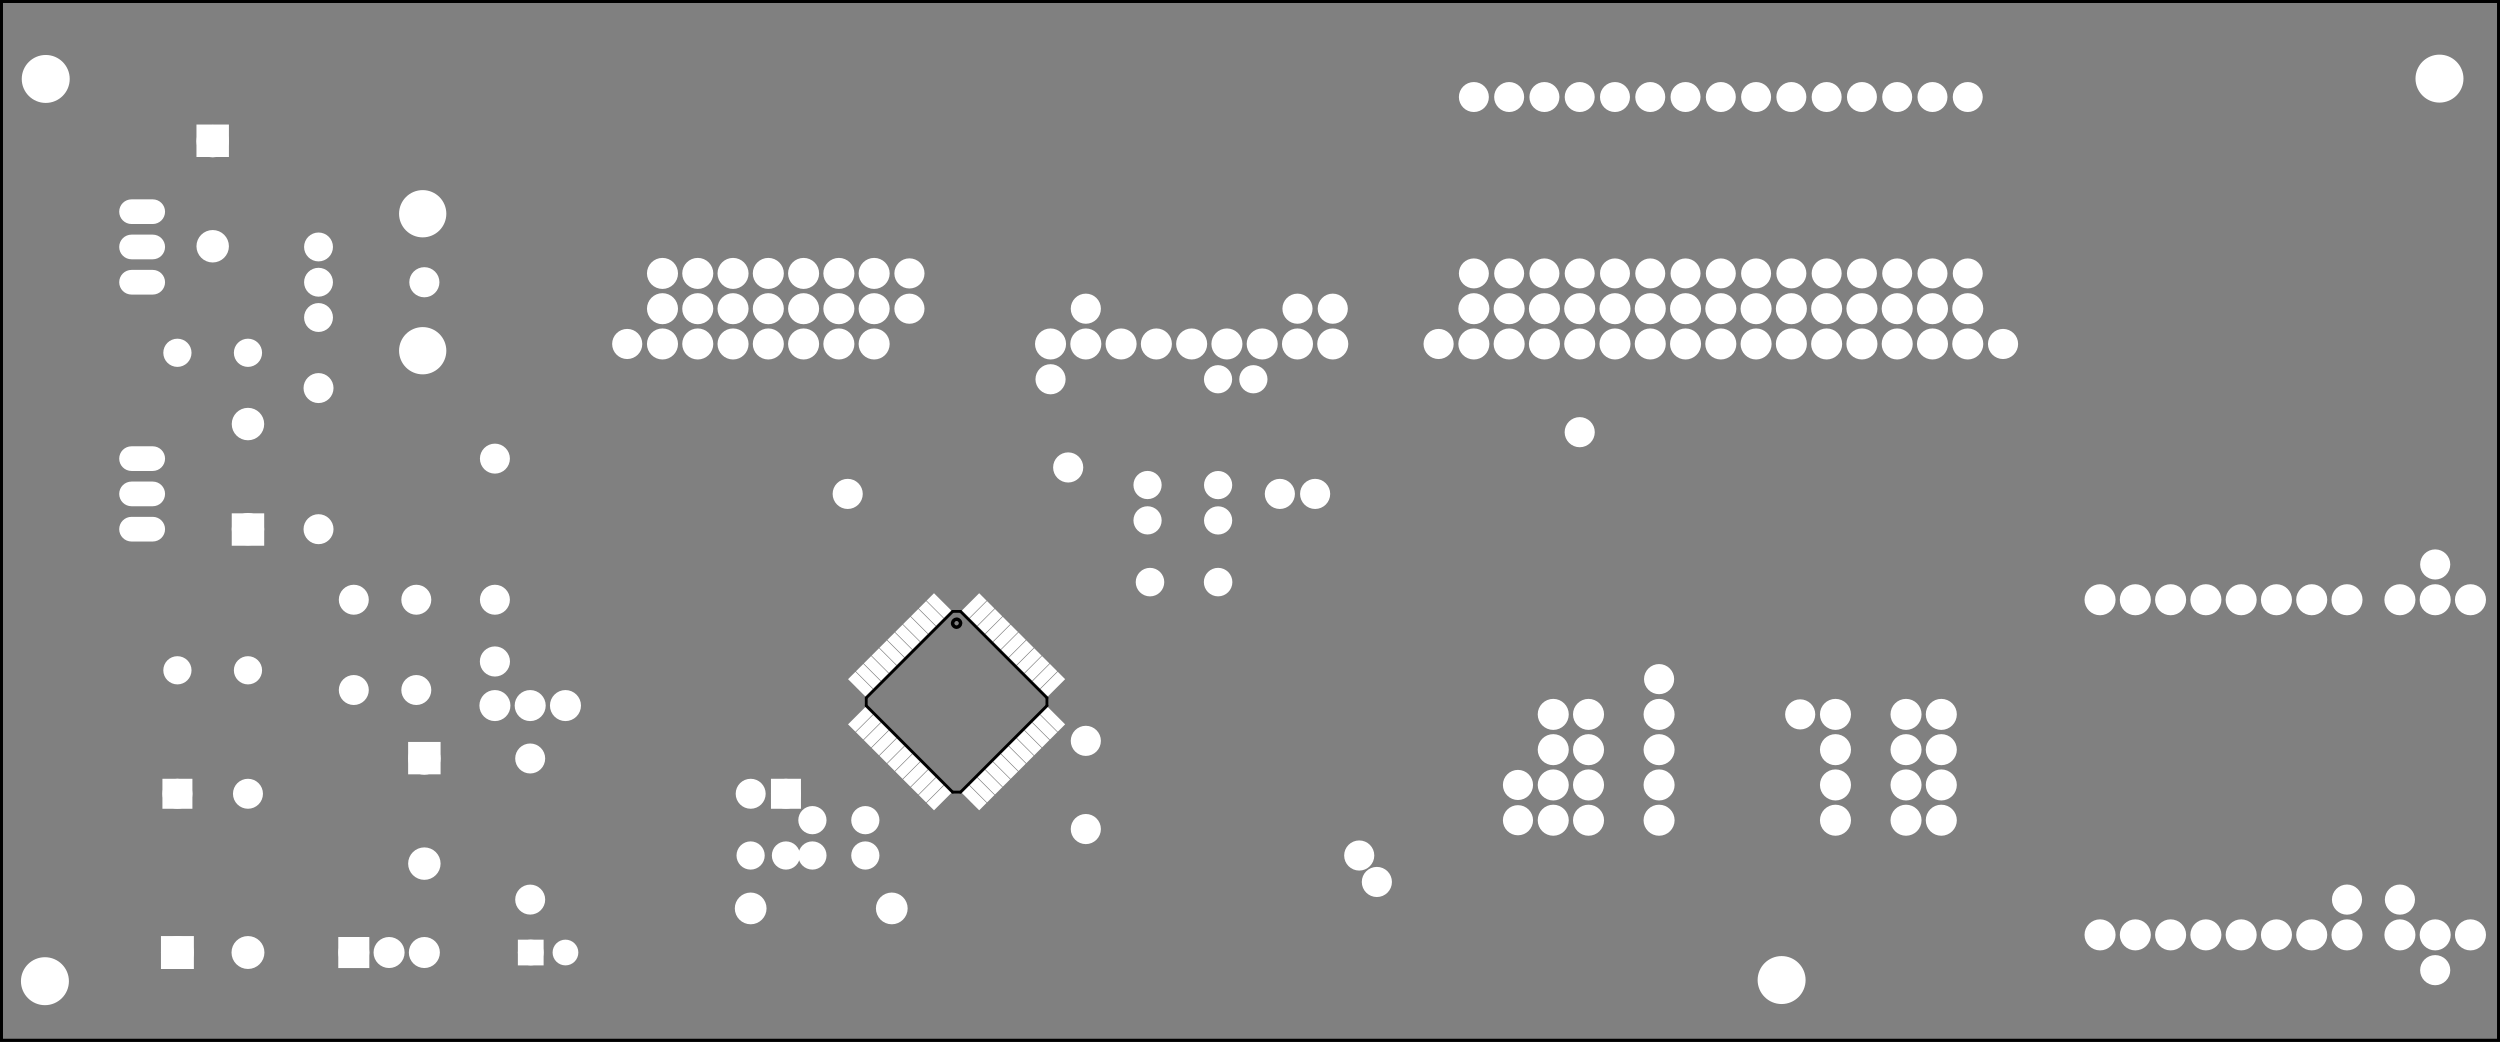 <?xml version='1.0' encoding='UTF-8' standalone='no'?>
<!-- Created with Fritzing (http://www.fritzing.org/) -->
<svg xmlns="http://www.w3.org/2000/svg" y="0in" height="2.953in" version="1.2"  xmlns:svg="http://www.w3.org/2000/svg" viewBox="0 0 510.236 212.598" width="7.087in" baseProfile="tiny" x="0in">
 <rect x="0" y="0" width="510.236" height="212.598" fill="#808080" stroke="none"/>
 <g partID="57362">
  <g id="silkscreen0">
   <rect height="212.022" y="0.288" stroke-width="0.576" stroke="black" width="509.661" fill="none" x="0.288"/>
  </g>
 </g>
 <g partID="57360">
  <g id="board">
   <rect height="212.022" y="0.288" stroke-width="0.5" stroke="black" id="boardoutline" fill-opacity="0.5" width="509.661" fill="none" x="0.288"/>
  </g>
 </g>
 <g partID="857656731">
  <g transform="translate(168.981,143.222)">
   <g transform="matrix(0.707,-0.707,0.707,0.707,0,0)">
    <g flipped="1" id="silkscreen0">
     <g transform="matrix(-1, 0, 0, 1, 37.134, 0)">
      <g>
       <g>
        <g gorn="0.2">
         <line y2="4.961" x2="6.094" y1="6.094" x1="4.961" class="other" stroke-width="0.576" stroke-linecap="round" stroke="black"/>
         <line y2="4.961" x2="31.039" y1="4.961" x1="6.094" class="other" stroke-width="0.576" stroke-linecap="round" stroke="black"/>
         <line y2="6.094" x2="32.173" y1="4.961" x1="31.039" class="other" stroke-width="0.576" stroke-linecap="round" stroke="black"/>
         <line y2="31.039" x2="32.173" y1="6.094" x1="32.173" class="other" stroke-width="0.576" stroke-linecap="round" stroke="black"/>
         <line y2="32.173" x2="31.039" y1="31.039" x1="32.173" class="other" stroke-width="0.576" stroke-linecap="round" stroke="black"/>
         <line y2="32.173" x2="6.094" y1="32.173" x1="31.039" class="other" stroke-width="0.576" stroke-linecap="round" stroke="black"/>
         <line y2="31.039" x2="4.961" y1="32.173" x1="6.094" class="other" stroke-width="0.576" stroke-linecap="round" stroke="black"/>
         <line y2="6.094" x2="4.961" y1="31.039" x1="4.961" class="other" stroke-width="0.576" stroke-linecap="round" stroke="black"/>
         <circle class="other" stroke-width="0.72" stroke="black" r="0.801" fill="none" cx="7.228" cy="7.228"/>
        </g>
       </g>
      </g>
     </g>
    </g>
   </g>
  </g>
 </g>
 <g partID="57362">
  <g id="silkscreen0">
   <rect height="212.022" y="0.288" stroke-width="0.576" stroke="black" width="509.661" fill="none" x="0.288"/>
  </g>
 </g>
 <g partID="857974570">
  <g transform="translate(184.889,188.28)">
   <g transform="matrix(-1,0,0,-1,0,0)">
    <g id="copper0">
     <g id="copper1">
      <circle stroke-width="2.16" r="2.16" stroke="white" id="connector1pin" cx="2.88" fill="white" cy="2.88"/>
      <circle stroke-width="2.16" r="2.16" stroke="white" id="connector0pin" cx="31.68" fill="white" cy="2.88"/>
     </g>
    </g>
   </g>
  </g>
 </g>
 <g partID="858280220">
  <g transform="translate(82.294,53.284)">
   <g id="copper0">
    <circle stroke-width="2.16" r="1.996" stroke="white" id="connector0pin" fill="white" cx="4.316" cy="4.316"/>
   </g>
  </g>
 </g>
 <g partID="858280110">
  <g transform="translate(123.694,65.884)">
   <g id="copper0">
    <circle stroke-width="2.16" r="1.996" stroke="white" id="connector0pin" fill="white" cx="4.316" cy="4.316"/>
   </g>
  </g>
 </g>
 <g partID="858317510">
  <g transform="translate(210.094,73.084)">
   <g id="copper0">
    <circle stroke-width="2.16" r="1.996" stroke="white" id="connector0pin" fill="white" cx="4.316" cy="4.316"/>
   </g>
  </g>
 </g>
 <g partID="858328750">
  <g transform="translate(213.694,91.085)">
   <g id="copper0">
    <circle stroke-width="2.16" r="1.996" stroke="white" id="connector0pin" fill="white" cx="4.316" cy="4.316"/>
   </g>
  </g>
 </g>
 <g partID="858643120">
  <g transform="translate(217.294,164.885)">
   <g id="copper0">
    <circle stroke-width="2.16" r="1.996" stroke="white" id="connector0pin" fill="white" cx="4.316" cy="4.316"/>
   </g>
  </g>
 </g>
 <g partID="858346330">
  <g transform="translate(217.294,146.885)">
   <g id="copper0">
    <circle stroke-width="2.16" r="1.996" stroke="white" id="connector0pin" fill="white" cx="4.316" cy="4.316"/>
   </g>
  </g>
 </g>
 <g partID="858340690">
  <g transform="translate(276.694,175.685)">
   <g id="copper0">
    <circle stroke-width="2.16" r="1.996" stroke="white" id="connector0pin" fill="white" cx="4.316" cy="4.316"/>
   </g>
  </g>
 </g>
 <g partID="858340780">
  <g transform="translate(305.494,163.085)">
   <g id="copper0">
    <circle stroke-width="2.16" r="1.996" stroke="white" id="connector0pin" fill="white" cx="4.316" cy="4.316"/>
   </g>
  </g>
 </g>
 <g partID="858341470">
  <g transform="translate(273.094,170.285)">
   <g id="copper0">
    <circle stroke-width="2.16" r="1.996" stroke="white" id="connector0pin" fill="white" cx="4.316" cy="4.316"/>
   </g>
  </g>
 </g>
 <g partID="858341830">
  <g transform="translate(305.494,155.885)">
   <g id="copper0">
    <circle stroke-width="2.16" r="1.996" stroke="white" id="connector0pin" fill="white" cx="4.316" cy="4.316"/>
   </g>
  </g>
 </g>
 <g partID="858346560">
  <g transform="translate(96.694,130.685)">
   <g id="copper0">
    <circle stroke-width="2.16" r="1.996" stroke="white" id="connector0pin" fill="white" cx="4.316" cy="4.316"/>
   </g>
  </g>
 </g>
 <g partID="858346990">
  <g transform="translate(334.294,134.285)">
   <g id="copper0">
    <circle stroke-width="2.16" r="1.996" stroke="white" id="connector0pin" fill="white" cx="4.316" cy="4.316"/>
   </g>
  </g>
 </g>
 <g partID="858636580">
  <g transform="translate(168.694,96.485)">
   <g id="copper0">
    <circle stroke-width="2.16" r="1.996" stroke="white" id="connector0pin" fill="white" cx="4.316" cy="4.316"/>
   </g>
  </g>
 </g>
 <g partID="858636050">
  <g transform="translate(474.694,179.285)">
   <g id="copper0">
    <circle stroke-width="2.16" r="1.996" stroke="white" id="connector0pin" fill="white" cx="4.316" cy="4.316"/>
   </g>
  </g>
 </g>
 <g partID="858636030">
  <g transform="translate(485.494,179.285)">
   <g id="copper0">
    <circle stroke-width="2.16" r="1.996" stroke="white" id="connector0pin" fill="white" cx="4.316" cy="4.316"/>
   </g>
  </g>
 </g>
 <g partID="858636010">
  <g transform="translate(492.694,193.685)">
   <g id="copper0">
    <circle stroke-width="2.16" r="1.996" stroke="white" id="connector0pin" fill="white" cx="4.316" cy="4.316"/>
   </g>
  </g>
 </g>
 <g partID="858633170">
  <g transform="translate(492.694,110.885)">
   <g id="copper0">
    <circle stroke-width="2.16" r="1.996" stroke="white" id="connector0pin" fill="white" cx="4.316" cy="4.316"/>
   </g>
  </g>
 </g>
 <g partID="858632720">
  <g transform="translate(363.094,141.485)">
   <g id="copper0">
    <circle stroke-width="2.16" r="1.996" stroke="white" id="connector0pin" fill="white" cx="4.316" cy="4.316"/>
   </g>
  </g>
 </g>
 <g partID="858346960">
  <g transform="translate(318.094,83.885)">
   <g id="copper0">
    <circle stroke-width="2.16" r="1.996" stroke="white" id="connector0pin" fill="white" cx="4.316" cy="4.316"/>
   </g>
  </g>
 </g>
 <g partID="858356720">
  <g transform="translate(264.094,96.485)">
   <g id="copper0">
    <circle stroke-width="2.16" r="1.996" stroke="white" id="connector0pin" fill="white" cx="4.316" cy="4.316"/>
   </g>
  </g>
 </g>
 <g partID="858356530">
  <g transform="translate(256.894,96.485)">
   <g id="copper0">
    <circle stroke-width="2.16" r="1.996" stroke="white" id="connector0pin" fill="white" cx="4.316" cy="4.316"/>
   </g>
  </g>
 </g>
 <g partID="858456940">
  <g transform="translate(164.369,169.56)">
   <g transform="matrix(-1,0,0,-1,0,0)">
    <g id="copper0">
     <rect height="3.96" y="5.58" stroke-width="2.16" stroke="white" id="rect11" width="3.96" x="1.98" fill="white"/>
     <circle stroke-width="2.16" r="1.98" stroke="white" id="connector0pin" cx="3.96" fill="white" cy="7.56"/>
     <circle stroke-width="2.16" r="1.98" stroke="white" id="connector1pin" cx="11.16" fill="white" cy="7.56"/>
    </g>
   </g>
  </g>
 </g>
 <g partID="858440850">
  <g transform="translate(181.294,58.684)">
   <g id="copper0">
    <circle stroke-width="2.16" r="1.996" stroke="white" id="connector0pin" fill="white" cx="4.316" cy="4.316"/>
   </g>
  </g>
 </g>
 <g partID="858798890">
  <g transform="translate(404.494,65.884)">
   <g id="copper0">
    <circle stroke-width="2.16" r="1.996" stroke="white" id="connector0pin" fill="white" cx="4.316" cy="4.316"/>
   </g>
  </g>
 </g>
 <g partID="858794720">
  <g transform="translate(289.294,65.884)">
   <g id="copper0">
    <circle stroke-width="2.16" r="1.996" stroke="white" id="connector0pin" fill="white" cx="4.316" cy="4.316"/>
   </g>
  </g>
 </g>
 <g partID="858791860">
  <g transform="translate(267.694,58.684)">
   <g id="copper0">
    <circle stroke-width="2.16" r="1.996" stroke="white" id="connector0pin" fill="white" cx="4.316" cy="4.316"/>
   </g>
  </g>
 </g>
 <g partID="858442500">
  <g transform="translate(260.494,58.684)">
   <g id="copper0">
    <circle stroke-width="2.16" r="1.996" stroke="white" id="connector0pin" fill="white" cx="4.316" cy="4.316"/>
   </g>
  </g>
 </g>
 <g partID="858447690">
  <g transform="translate(217.294,58.684)">
   <g id="copper0">
    <circle stroke-width="2.16" r="1.996" stroke="white" id="connector0pin" fill="white" cx="4.316" cy="4.316"/>
   </g>
  </g>
 </g>
 <g partID="858451180">
  <g transform="translate(181.294,51.484)">
   <g id="copper0">
    <circle stroke-width="2.16" r="1.996" stroke="white" id="connector0pin" fill="white" cx="4.316" cy="4.316"/>
   </g>
  </g>
 </g>
 <g partID="857656730">
  <g transform="translate(168.981,143.222)">
   <g transform="matrix(0.707,-0.707,0.707,0.707,0,0)">
    <g flipped="1" id="copper0">
     <g transform="matrix(-1, 0, 0, 1, 37.134, 0)">
      <g>
       <g>
        <g gorn="0.1">
         <rect y="6.52" height="1.417" stroke-width="0.72" gorn="0.1.0" stroke-linecap="round" stroke="white" id="connector0pad" width="4.252" connectorname="1" fill="white" x="0"/>
         <rect y="8.787" height="1.417" stroke-width="0.72" gorn="0.1.1" stroke-linecap="round" stroke="white" id="connector1pad" width="4.252" connectorname="2" fill="white" x="0"/>
         <rect y="11.055" height="1.417" stroke-width="0.72" gorn="0.1.2" stroke-linecap="round" stroke="white" id="connector2pad" width="4.252" connectorname="3" fill="white" x="0"/>
         <rect y="13.323" height="1.417" stroke-width="0.72" gorn="0.1.3" stroke-linecap="round" stroke="white" id="connector3pad" width="4.252" connectorname="4" fill="white" x="0"/>
         <rect y="15.591" height="1.417" stroke-width="0.72" gorn="0.1.4" stroke-linecap="round" stroke="white" id="connector4pad" width="4.252" connectorname="5" fill="white" x="0"/>
         <rect y="17.858" height="1.417" stroke-width="0.72" gorn="0.1.5" stroke-linecap="round" stroke="white" id="connector5pad" width="4.252" connectorname="6" fill="white" x="0"/>
         <rect y="20.126" height="1.417" stroke-width="0.72" gorn="0.1.6" stroke-linecap="round" stroke="white" id="connector6pad" width="4.252" connectorname="7" fill="white" x="0"/>
         <rect y="22.394" height="1.417" stroke-width="0.72" gorn="0.1.7" stroke-linecap="round" stroke="white" id="connector7pad" width="4.252" connectorname="8" fill="white" x="0"/>
         <rect y="24.661" height="1.417" stroke-width="0.72" gorn="0.1.8" stroke-linecap="round" stroke="white" id="connector8pad" width="4.252" connectorname="9" fill="white" x="0"/>
         <g y="25.369" height="0.003" stroke-width="0.72" gorn="0.1.9" stroke="white" id="connector8terminal" width="0.009" fill="white" x="2.023"/>
         <rect y="26.929" height="1.417" stroke-width="0.72" gorn="0.1.10" stroke-linecap="round" stroke="white" id="connector9pad" width="4.252" connectorname="10" fill="white" x="0"/>
         <rect y="29.197" height="1.417" stroke-width="0.72" gorn="0.1.11" stroke-linecap="round" stroke="white" id="connector10pad" width="4.252" connectorname="11" fill="white" x="0"/>
         <rect y="32.882" height="4.252" stroke-width="0.72" gorn="0.1.12" stroke-linecap="round" stroke="white" id="connector11pad" width="1.417" connectorname="12" fill="white" x="6.52"/>
         <g y="35.004" height="0.009" stroke-width="0.72" gorn="0.1.13" stroke="white" id="connector11terminal" width="0.003" fill="white" x="7.129"/>
         <rect y="32.882" height="4.252" stroke-width="0.72" gorn="0.1.14" stroke-linecap="round" stroke="white" id="connector12pad" width="1.417" connectorname="13" fill="white" x="8.787"/>
         <rect y="32.882" height="4.252" stroke-width="0.72" gorn="0.1.15" stroke-linecap="round" stroke="white" id="connector13pad" width="1.417" connectorname="14" fill="white" x="11.055"/>
         <rect y="32.882" height="4.252" stroke-width="0.72" gorn="0.1.16" stroke-linecap="round" stroke="white" id="connector14pad" width="1.417" connectorname="15" fill="white" x="13.323"/>
         <rect y="32.882" height="4.252" stroke-width="0.72" gorn="0.1.17" stroke-linecap="round" stroke="white" id="connector15pad" width="1.417" connectorname="16" fill="white" x="15.591"/>
         <rect y="32.882" height="4.252" stroke-width="0.72" gorn="0.1.18" stroke-linecap="round" stroke="white" id="connector16pad" width="1.417" connectorname="17" fill="white" x="17.858"/>
         <rect y="32.882" height="4.252" stroke-width="0.72" gorn="0.1.19" stroke-linecap="round" stroke="white" id="connector17pad" width="1.417" connectorname="18" fill="white" x="20.126"/>
         <rect y="32.882" height="4.252" stroke-width="0.72" gorn="0.1.20" stroke-linecap="round" stroke="white" id="connector18pad" width="1.417" connectorname="19" fill="white" x="22.394"/>
         <g y="34.905" height="0.009" stroke-width="0.72" gorn="0.1.21" stroke="white" id="connector18terminal" width="0.003" fill="white" x="23.101"/>
         <rect y="32.882" height="4.252" stroke-width="0.72" gorn="0.1.22" stroke-linecap="round" stroke="white" id="connector19pad" width="1.417" connectorname="20" fill="white" x="24.661"/>
         <g y="34.905" height="0.009" stroke-width="0.72" gorn="0.1.23" stroke="white" id="connector19terminal" width="0.003" fill="white" x="25.369"/>
         <rect y="32.882" height="4.252" stroke-width="0.72" gorn="0.1.24" stroke-linecap="round" stroke="white" id="connector20pad" width="1.417" connectorname="21" fill="white" x="26.929"/>
         <rect y="32.882" height="4.252" stroke-width="0.72" gorn="0.1.25" stroke-linecap="round" stroke="white" id="connector21pad" width="1.417" connectorname="22" fill="white" x="29.197"/>
         <rect y="29.197" height="1.417" stroke-width="0.72" gorn="0.1.26" stroke-linecap="round" stroke="white" id="connector22pad" width="4.252" connectorname="23" fill="white" x="32.882"/>
         <rect y="26.929" height="1.417" stroke-width="0.72" gorn="0.1.27" stroke-linecap="round" stroke="white" id="connector23pad" width="4.252" connectorname="24" fill="white" x="32.882"/>
         <rect y="24.661" height="1.417" stroke-width="0.72" gorn="0.1.28" stroke-linecap="round" stroke="white" id="connector24pad" width="4.252" connectorname="25" fill="white" x="32.882"/>
         <g y="25.369" height="0.003" stroke-width="0.72" gorn="0.1.29" stroke="white" id="connector24terminal" width="0.009" fill="white" x="35.102"/>
         <rect y="22.394" height="1.417" stroke-width="0.72" gorn="0.1.30" stroke-linecap="round" stroke="white" id="connector25pad" width="4.252" connectorname="26" fill="white" x="32.882"/>
         <rect y="20.126" height="1.417" stroke-width="0.72" gorn="0.1.31" stroke-linecap="round" stroke="white" id="connector26pad" width="4.252" connectorname="27" fill="white" x="32.882"/>
         <rect y="17.858" height="1.417" stroke-width="0.72" gorn="0.1.32" stroke-linecap="round" stroke="white" id="connector27pad" width="4.252" connectorname="28" fill="white" x="32.882"/>
         <rect y="15.591" height="1.417" stroke-width="0.72" gorn="0.1.33" stroke-linecap="round" stroke="white" id="connector28pad" width="4.252" connectorname="29" fill="white" x="32.882"/>
         <rect y="13.323" height="1.417" stroke-width="0.72" gorn="0.1.34" stroke-linecap="round" stroke="white" id="connector29pad" width="4.252" connectorname="30" fill="white" x="32.882"/>
         <rect y="11.055" height="1.417" stroke-width="0.72" gorn="0.1.35" stroke-linecap="round" stroke="white" id="connector30pad" width="4.252" connectorname="31" fill="white" x="32.882"/>
         <rect y="8.787" height="1.417" stroke-width="0.72" gorn="0.1.36" stroke-linecap="round" stroke="white" id="connector31pad" width="4.252" connectorname="32" fill="white" x="32.882"/>
         <rect y="6.52" height="1.417" stroke-width="0.72" gorn="0.1.37" stroke-linecap="round" stroke="white" id="connector32pad" width="4.252" connectorname="33" fill="white" x="32.882"/>
         <rect y="0" height="4.252" stroke-width="0.72" gorn="0.1.38" stroke-linecap="round" stroke="white" id="connector33pad" width="1.417" connectorname="34" fill="white" x="29.197"/>
         <rect y="0" height="4.252" stroke-width="0.72" gorn="0.1.39" stroke-linecap="round" stroke="white" id="connector34pad" width="1.417" connectorname="35" fill="white" x="26.929"/>
         <rect y="0" height="4.252" stroke-width="0.72" gorn="0.1.40" stroke-linecap="round" stroke="white" id="connector35pad" width="1.417" connectorname="36" fill="white" x="24.661"/>
         <rect y="0" height="4.252" stroke-width="0.72" gorn="0.1.41" stroke-linecap="round" stroke="white" id="connector36pad" width="1.417" connectorname="37" fill="white" x="22.394"/>
         <rect y="0" height="4.252" stroke-width="0.72" gorn="0.1.42" stroke-linecap="round" stroke="white" id="connector37pad" width="1.417" connectorname="38" fill="white" x="20.126"/>
         <rect y="0" height="4.252" stroke-width="0.72" gorn="0.1.43" stroke-linecap="round" stroke="white" id="connector38pad" width="1.417" connectorname="39" fill="white" x="17.858"/>
         <g y="2.122" height="0.009" stroke-width="0.72" gorn="0.1.44" stroke="white" id="connector38terminal" width="0.003" fill="white" x="18.664"/>
         <rect y="0" height="4.252" stroke-width="0.72" gorn="0.1.45" stroke-linecap="round" stroke="white" id="connector39pad" width="1.417" connectorname="40" fill="white" x="15.591"/>
         <rect y="0" height="4.252" stroke-width="0.72" gorn="0.1.46" stroke-linecap="round" stroke="white" id="connector40pad" width="1.417" connectorname="41" fill="white" x="13.323"/>
         <rect y="0" height="4.252" stroke-width="0.72" gorn="0.1.47" stroke-linecap="round" stroke="white" id="connector41pad" width="1.417" connectorname="42" fill="white" x="11.055"/>
         <rect y="0" height="4.252" stroke-width="0.72" gorn="0.1.48" stroke-linecap="round" stroke="white" id="connector42pad" width="1.417" connectorname="43" fill="white" x="8.787"/>
         <g y="2.023" height="0.009" stroke-width="0.72" gorn="0.1.49" stroke="white" id="connector42terminal" width="0.003" fill="white" x="9.495"/>
         <rect y="0" height="4.252" stroke-width="0.72" gorn="0.1.50" stroke-linecap="round" stroke="white" id="connector43pad" width="1.417" connectorname="44" fill="white" x="6.52"/>
         <g gorn="0.1.51" id="copper0"/>
        </g>
        <g gorn="0.1.51"/>
       </g>
      </g>
     </g>
    </g>
   </g>
  </g>
 </g>
 <g partID="857668210">
  <g transform="translate(61.913,110.7)">
   <g transform="matrix(0,-1,1,0,0,0)">
    <g id="copper0">
     <g id="copper1">
      <!-- <rect width="55" x="10" y="15.5" fill="none" height="55" stroke="rgb(255, 191, 0)" stroke-width="20" />  -->
      <circle stroke-width="2.16" stroke="white" r="1.98" id="connector0pin" fill="white" cx="2.7" cy="3.096"/>
      <circle stroke-width="2.16" stroke="white" r="1.98" id="connector1pin" fill="white" cx="31.5" cy="3.096"/>
     </g>
    </g>
   </g>
  </g>
 </g>
 <g partID="857668840">
  <g transform="translate(59.977,39.072)">
   <g id="copper0">
    <circle stroke-width="1.72" stroke="white" r="2.088" id="connector0pin" fill="white" cx="5.032" cy="11.327"/>
    <circle stroke-width="1.72" stroke="white" r="2.088" id="connector1pin" fill="white" cx="5.031" cy="18.527"/>
    <circle stroke-width="1.72" stroke="white" r="2.089" id="connector2pin" fill="white" cx="5.032" cy="25.728"/>
    <g>
     <circle stroke-width="2.004" stroke="white" r="3.823" id="noconnector" fill="white" cx="26.292" cy="4.548"/>
     <circle stroke-width="2.004" stroke="white" r="3.823" id="noconnector_1_" fill="white" cx="26.292" cy="32.506"/>
    </g>
   </g>
  </g>
 </g>
 <g partID="855524240">
  <g transform="translate(379.649,172.44)">
   <g transform="matrix(-1,0,0,-1,0,0)">
    <g id="copper0">
     <circle stroke-width="2.16" r="2.088" stroke="white" id="connector0pin" cx="5.04" fill="white" cy="5.04"/>
     <circle stroke-width="2.16" r="2.088" stroke="white" id="connector1pin" cx="5.04" fill="white" cy="12.24"/>
     <circle stroke-width="2.16" r="2.088" stroke="white" id="connector2pin" cx="5.04" fill="white" cy="19.44"/>
     <circle stroke-width="2.16" r="2.088" stroke="white" id="connector3pin" cx="5.04" fill="white" cy="26.64"/>
    </g>
   </g>
  </g>
 </g>
 <g partID="855524220">
  <g transform="translate(343.649,172.44)">
   <g transform="matrix(-1,0,0,-1,0,0)">
    <g id="copper0">
     <circle stroke-width="2.16" r="2.088" stroke="white" id="connector0pin" cx="5.04" fill="white" cy="5.04"/>
     <circle stroke-width="2.16" r="2.088" stroke="white" id="connector1pin" cx="5.04" fill="white" cy="12.24"/>
     <circle stroke-width="2.16" r="2.088" stroke="white" id="connector2pin" cx="5.04" fill="white" cy="19.44"/>
     <circle stroke-width="2.16" r="2.088" stroke="white" id="connector3pin" cx="5.04" fill="white" cy="26.64"/>
    </g>
   </g>
  </g>
 </g>
 <g partID="855846540">
  <g transform="translate(357.482,193.886)">
   <g id="copper0">
    <circle stroke-width="0.72" r="4.535" stroke="white" id="nonconn0" fill="white" cx="6.135" cy="6.135"/>
   </g>
  </g>
 </g>
 <g partID="855846520">
  <g transform="translate(491.75,9.908)">
   <g id="copper0">
    <circle stroke-width="0.72" r="4.535" stroke="white" id="nonconn0" fill="white" cx="6.135" cy="6.135"/>
   </g>
  </g>
 </g>
 <g partID="855846500">
  <g transform="translate(3.034,194.118)">
   <g id="copper0">
    <circle stroke-width="0.72" r="4.535" stroke="white" id="nonconn0" fill="white" cx="6.135" cy="6.135"/>
   </g>
  </g>
 </g>
 <g partID="855846470">
  <g transform="translate(3.199,9.975)">
   <g id="copper0">
    <circle stroke-width="0.72" r="4.535" stroke="white" id="nonconn0" fill="white" cx="6.135" cy="6.135"/>
   </g>
  </g>
 </g>
 <g partID="857001520">
  <g transform="translate(27.209,208.8)">
   <g transform="matrix(0,-1,1,0,0,0)">
    <g id="copper0">
     <rect height="4.558" y="6.721" stroke-width="2.16" stroke="white" id="square" width="4.558" x="12.121" fill="white"/>
     <circle stroke-width="2.16" r="2.279" stroke="white" id="connector0pin" cx="14.4" fill="white" cy="9"/>
     <circle stroke-width="2.16" r="2.279" stroke="white" id="connector1pin" cx="14.4" fill="white" cy="23.4"/>
    </g>
   </g>
  </g>
 </g>
 <g partID="857572480">
  <g transform="translate(173.369,50.76)">
   <g id="copper0">
    <circle stroke-width="2.16" r="2.088" stroke="white" id="connector0pin" cx="5.04" fill="white" cy="5.04"/>
    <circle stroke-width="2.16" r="2.088" stroke="white" id="connector1pin" cx="5.04" fill="white" cy="12.24"/>
    <circle stroke-width="2.16" r="2.088" stroke="white" id="connector2pin" cx="5.04" fill="white" cy="19.44"/>
   </g>
  </g>
 </g>
 <g partID="857572300">
  <g transform="translate(166.169,50.76)">
   <g id="copper0">
    <circle stroke-width="2.16" r="2.088" stroke="white" id="connector0pin" cx="5.04" fill="white" cy="5.04"/>
    <circle stroke-width="2.16" r="2.088" stroke="white" id="connector1pin" cx="5.04" fill="white" cy="12.24"/>
    <circle stroke-width="2.16" r="2.088" stroke="white" id="connector2pin" cx="5.04" fill="white" cy="19.44"/>
   </g>
  </g>
 </g>
 <g partID="857572140">
  <g transform="translate(158.969,50.76)">
   <g id="copper0">
    <circle stroke-width="2.16" r="2.088" stroke="white" id="connector0pin" cx="5.04" fill="white" cy="5.04"/>
    <circle stroke-width="2.16" r="2.088" stroke="white" id="connector1pin" cx="5.04" fill="white" cy="12.24"/>
    <circle stroke-width="2.16" r="2.088" stroke="white" id="connector2pin" cx="5.04" fill="white" cy="19.44"/>
   </g>
  </g>
 </g>
 <g partID="857571980">
  <g transform="translate(151.769,50.76)">
   <g id="copper0">
    <circle stroke-width="2.16" r="2.088" stroke="white" id="connector0pin" cx="5.04" fill="white" cy="5.04"/>
    <circle stroke-width="2.16" r="2.088" stroke="white" id="connector1pin" cx="5.04" fill="white" cy="12.24"/>
    <circle stroke-width="2.16" r="2.088" stroke="white" id="connector2pin" cx="5.04" fill="white" cy="19.44"/>
   </g>
  </g>
 </g>
 <g partID="857504370">
  <g transform="translate(144.569,50.76)">
   <g id="copper0">
    <circle stroke-width="2.16" r="2.088" stroke="white" id="connector0pin" cx="5.04" fill="white" cy="5.04"/>
    <circle stroke-width="2.16" r="2.088" stroke="white" id="connector1pin" cx="5.04" fill="white" cy="12.24"/>
    <circle stroke-width="2.16" r="2.088" stroke="white" id="connector2pin" cx="5.04" fill="white" cy="19.44"/>
   </g>
  </g>
 </g>
 <g partID="857505610">
  <g transform="translate(137.369,50.76)">
   <g id="copper0">
    <circle stroke-width="2.16" r="2.088" stroke="white" id="connector0pin" cx="5.04" fill="white" cy="5.04"/>
    <circle stroke-width="2.16" r="2.088" stroke="white" id="connector1pin" cx="5.04" fill="white" cy="12.24"/>
    <circle stroke-width="2.16" r="2.088" stroke="white" id="connector2pin" cx="5.04" fill="white" cy="19.44"/>
   </g>
  </g>
 </g>
 <g partID="857506870">
  <g transform="translate(130.169,50.76)">
   <g id="copper0">
    <circle stroke-width="2.16" r="2.088" stroke="white" id="connector0pin" cx="5.04" fill="white" cy="5.04"/>
    <circle stroke-width="2.16" r="2.088" stroke="white" id="connector1pin" cx="5.04" fill="white" cy="12.24"/>
    <circle stroke-width="2.16" r="2.088" stroke="white" id="connector2pin" cx="5.04" fill="white" cy="19.44"/>
   </g>
  </g>
 </g>
 <g partID="857554090">
  <g transform="translate(277.049,65.16)">
   <g transform="matrix(0,1,-1,0,0,0)">
    <g id="copper0">
     <circle stroke-width="2.16" r="2.088" stroke="white" id="connector0pin" cx="5.04" fill="white" cy="5.04"/>
     <circle stroke-width="2.16" r="2.088" stroke="white" id="connector1pin" cx="5.04" fill="white" cy="12.24"/>
     <circle stroke-width="2.16" r="2.088" stroke="white" id="connector2pin" cx="5.04" fill="white" cy="19.44"/>
     <circle stroke-width="2.16" r="2.088" stroke="white" id="connector3pin" cx="5.04" fill="white" cy="26.64"/>
     <circle stroke-width="2.16" r="2.088" stroke="white" id="connector4pin" cx="5.04" fill="white" cy="33.84"/>
     <circle stroke-width="2.16" r="2.088" stroke="white" id="connector5pin" cx="5.04" fill="white" cy="41.04"/>
     <circle stroke-width="2.16" r="2.088" stroke="white" id="connector6pin" cx="5.04" fill="white" cy="48.24"/>
     <circle stroke-width="2.16" r="2.088" stroke="white" id="connector7pin" cx="5.04" fill="white" cy="55.44"/>
     <circle stroke-width="2.16" r="2.088" stroke="white" id="connector8pin" cx="5.04" fill="white" cy="62.64"/>
    </g>
   </g>
  </g>
 </g>
 <g partID="857604520">
  <g transform="translate(396.569,57.96)">
   <g id="copper0">
    <circle stroke-width="2.16" r="2.088" stroke="white" id="connector0pin" cx="5.04" fill="white" cy="5.04"/>
    <circle stroke-width="2.16" r="2.088" stroke="white" id="connector1pin" cx="5.04" fill="white" cy="12.24"/>
   </g>
  </g>
 </g>
 <g partID="857604480">
  <g transform="translate(389.369,57.96)">
   <g id="copper0">
    <circle stroke-width="2.16" r="2.088" stroke="white" id="connector0pin" cx="5.04" fill="white" cy="5.04"/>
    <circle stroke-width="2.16" r="2.088" stroke="white" id="connector1pin" cx="5.04" fill="white" cy="12.24"/>
   </g>
  </g>
 </g>
 <g partID="857604440">
  <g transform="translate(382.169,57.96)">
   <g id="copper0">
    <circle stroke-width="2.16" r="2.088" stroke="white" id="connector0pin" cx="5.04" fill="white" cy="5.04"/>
    <circle stroke-width="2.16" r="2.088" stroke="white" id="connector1pin" cx="5.04" fill="white" cy="12.24"/>
   </g>
  </g>
 </g>
 <g partID="857604400">
  <g transform="translate(374.969,57.96)">
   <g id="copper0">
    <circle stroke-width="2.16" r="2.088" stroke="white" id="connector0pin" cx="5.04" fill="white" cy="5.04"/>
    <circle stroke-width="2.16" r="2.088" stroke="white" id="connector1pin" cx="5.04" fill="white" cy="12.24"/>
   </g>
  </g>
 </g>
 <g partID="857604360">
  <g transform="translate(367.769,57.96)">
   <g id="copper0">
    <circle stroke-width="2.16" r="2.088" stroke="white" id="connector0pin" cx="5.04" fill="white" cy="5.04"/>
    <circle stroke-width="2.16" r="2.088" stroke="white" id="connector1pin" cx="5.04" fill="white" cy="12.24"/>
   </g>
  </g>
 </g>
 <g partID="857604320">
  <g transform="translate(360.569,57.96)">
   <g id="copper0">
    <circle stroke-width="2.16" r="2.088" stroke="white" id="connector0pin" cx="5.04" fill="white" cy="5.04"/>
    <circle stroke-width="2.16" r="2.088" stroke="white" id="connector1pin" cx="5.04" fill="white" cy="12.24"/>
   </g>
  </g>
 </g>
 <g partID="857604280">
  <g transform="translate(353.369,57.96)">
   <g id="copper0">
    <circle stroke-width="2.16" r="2.088" stroke="white" id="connector0pin" cx="5.04" fill="white" cy="5.04"/>
    <circle stroke-width="2.16" r="2.088" stroke="white" id="connector1pin" cx="5.04" fill="white" cy="12.24"/>
   </g>
  </g>
 </g>
 <g partID="855412630">
  <g transform="translate(346.169,57.96)">
   <g id="copper0">
    <circle stroke-width="2.16" r="2.088" stroke="white" id="connector0pin" cx="5.04" fill="white" cy="5.04"/>
    <circle stroke-width="2.16" r="2.088" stroke="white" id="connector1pin" cx="5.04" fill="white" cy="12.24"/>
   </g>
  </g>
 </g>
 <g partID="855410530">
  <g transform="translate(338.969,57.96)">
   <g id="copper0">
    <circle stroke-width="2.16" r="2.088" stroke="white" id="connector0pin" cx="5.04" fill="white" cy="5.04"/>
    <circle stroke-width="2.16" r="2.088" stroke="white" id="connector1pin" cx="5.04" fill="white" cy="12.24"/>
   </g>
  </g>
 </g>
 <g partID="855408490">
  <g transform="translate(331.769,57.96)">
   <g id="copper0">
    <circle stroke-width="2.16" r="2.088" stroke="white" id="connector0pin" cx="5.04" fill="white" cy="5.04"/>
    <circle stroke-width="2.16" r="2.088" stroke="white" id="connector1pin" cx="5.04" fill="white" cy="12.24"/>
   </g>
  </g>
 </g>
 <g partID="855399510">
  <g transform="translate(324.569,57.96)">
   <g id="copper0">
    <circle stroke-width="2.16" r="2.088" stroke="white" id="connector0pin" cx="5.04" fill="white" cy="5.04"/>
    <circle stroke-width="2.16" r="2.088" stroke="white" id="connector1pin" cx="5.04" fill="white" cy="12.24"/>
   </g>
  </g>
 </g>
 <g partID="855396610">
  <g transform="translate(317.369,57.96)">
   <g id="copper0">
    <circle stroke-width="2.16" r="2.088" stroke="white" id="connector0pin" cx="5.04" fill="white" cy="5.04"/>
    <circle stroke-width="2.16" r="2.088" stroke="white" id="connector1pin" cx="5.04" fill="white" cy="12.24"/>
   </g>
  </g>
 </g>
 <g partID="855395850">
  <g transform="translate(310.169,57.96)">
   <g id="copper0">
    <circle stroke-width="2.16" r="2.088" stroke="white" id="connector0pin" cx="5.04" fill="white" cy="5.04"/>
    <circle stroke-width="2.16" r="2.088" stroke="white" id="connector1pin" cx="5.04" fill="white" cy="12.24"/>
   </g>
  </g>
 </g>
 <g partID="857594840">
  <g transform="translate(295.769,57.96)">
   <g id="copper0">
    <circle stroke-width="2.16" r="2.088" stroke="white" id="connector0pin" cx="5.04" fill="white" cy="5.04"/>
    <circle stroke-width="2.16" r="2.088" stroke="white" id="connector1pin" cx="5.04" fill="white" cy="12.24"/>
   </g>
  </g>
 </g>
 <g partID="855391460">
  <g transform="translate(302.969,57.96)">
   <g id="copper0">
    <circle stroke-width="2.16" r="2.088" stroke="white" id="connector0pin" cx="5.04" fill="white" cy="5.04"/>
    <circle stroke-width="2.16" r="2.088" stroke="white" id="connector1pin" cx="5.04" fill="white" cy="12.24"/>
   </g>
  </g>
 </g>
 <g partID="857723810">
  <g transform="translate(33.329,129.6)">
   <g id="copper0">
    <g id="copper1">
     <circle stroke-width="2.16" r="1.8" stroke="white" id="connector0pin" cx="2.88" fill="white" cy="7.2"/>
     <circle stroke-width="2.16" r="1.8" stroke="white" id="connector1pin" cx="17.28" fill="white" cy="7.2"/>
    </g>
   </g>
  </g>
 </g>
 <g partID="855279110">
  <g transform="translate(47.009,25.776)">
   <g transform="matrix(0,1,-1,0,0,0)">
    <g id="copper0">
     <rect height="4.464" y="1.368" stroke-width="2.16" stroke="white" width="4.464" fill="white" x="0.72"/>
     <circle stroke-width="2.16" r="2.232" stroke="white" id="connector0pin" cx="3.024" fill="white" cy="3.6"/>
     <circle stroke-width="2.16" r="2.232" stroke="white" id="connector1pin" cx="24.48" fill="white" cy="3.6"/>
    </g>
   </g>
  </g>
 </g>
 <g partID="855280680">
  <g transform="translate(47.009,111.024)">
   <g transform="matrix(0,-1,1,0,0,0)">
    <g id="copper0">
     <rect height="4.464" y="1.368" stroke-width="2.16" stroke="white" width="4.464" fill="white" x="0.72"/>
     <circle stroke-width="2.16" r="2.232" stroke="white" id="connector0pin" cx="3.024" fill="white" cy="3.6"/>
     <circle stroke-width="2.16" r="2.232" stroke="white" id="connector1pin" cx="24.48" fill="white" cy="3.6"/>
    </g>
   </g>
  </g>
 </g>
 <g partID="854973200">
  <g transform="translate(257.255,125.887)">
   <g transform="matrix(-1,0,0,-1,0,0)">
    <g id="copper0">
     <g id="copper1">
      <circle stroke-width="2.137" r="1.845" stroke="white" id="connector1pin" cx="22.548" fill="white" cy="7.084"/>
      <circle stroke-width="2.137" r="1.843" stroke="white" id="connector0pin" cx="8.646" fill="white" cy="7.087"/>
     </g>
    </g>
   </g>
  </g>
 </g>
 <g partID="854973230">
  <g transform="translate(251.489,96.12)">
   <g transform="matrix(0,1,-1,0,0,0)">
    <g id="copper0">
     <g id="copper1">
      <circle stroke-width="2.16" r="1.8" stroke="white" id="connector0pin" cx="2.88" fill="white" cy="2.88"/>
      <circle stroke-width="2.16" r="1.8" stroke="white" id="connector1pin" cx="10.093" fill="white" cy="2.88"/>
     </g>
    </g>
   </g>
  </g>
 </g>
 <g partID="854973300">
  <g transform="translate(231.329,109.08)">
   <g transform="matrix(0,-1,1,0,0,0)">
    <g id="copper0">
     <g id="copper1">
      <circle stroke-width="2.16" r="1.8" stroke="white" id="connector0pin" cx="2.88" fill="white" cy="2.88"/>
      <circle stroke-width="2.16" r="1.8" stroke="white" id="connector1pin" cx="10.093" fill="white" cy="2.88"/>
     </g>
    </g>
   </g>
  </g>
 </g>
 <g partID="854974050">
  <g transform="translate(97.913,125.1)">
   <g transform="matrix(0,-1,1,0,0,0)">
    <g id="copper0">
     <g id="copper1">
      <!-- <rect width="55" x="10" y="15.5" fill="none" height="55" stroke="rgb(255, 191, 0)" stroke-width="20" />  -->
      <circle stroke-width="2.16" stroke="white" r="1.98" id="connector0pin" fill="white" cx="2.7" cy="3.096"/>
      <circle stroke-width="2.16" stroke="white" r="1.98" id="connector1pin" fill="white" cx="31.5" cy="3.096"/>
     </g>
    </g>
   </g>
  </g>
 </g>
 <g partID="857951770">
  <g transform="translate(163.289,177.48)">
   <g transform="matrix(-1,-1.66533e-16,1.66533e-16,-1,0,0)">
    <g id="copper0">
     <g id="copper1">
      <circle stroke-width="2.16" r="1.8" stroke="white" id="connector0pin" cx="2.88" fill="white" cy="2.88"/>
      <circle stroke-width="2.16" r="1.8" stroke="white" id="connector1pin" cx="10.093" fill="white" cy="2.88"/>
     </g>
    </g>
   </g>
  </g>
 </g>
 <g partID="857948600">
  <g transform="translate(179.489,164.506)">
   <g transform="matrix(1.66533e-16,1,-1,1.66533e-16,0,0)">
    <g id="copper0">
     <g id="copper1">
      <circle stroke-width="2.16" r="1.8" stroke="white" id="connector0pin" cx="2.88" fill="white" cy="2.88"/>
      <circle stroke-width="2.16" r="1.8" stroke="white" id="connector1pin" cx="10.093" fill="white" cy="2.88"/>
     </g>
    </g>
   </g>
  </g>
 </g>
 <g partID="857938610">
  <g transform="translate(168.689,164.506)">
   <g transform="matrix(0,1,-1,0,0,0)">
    <g id="copper0">
     <g id="copper1">
      <circle stroke-width="2.16" r="1.8" stroke="white" id="connector0pin" cx="2.88" fill="white" cy="2.88"/>
      <circle stroke-width="2.16" r="1.8" stroke="white" id="connector1pin" cx="10.093" fill="white" cy="2.88"/>
     </g>
    </g>
   </g>
  </g>
 </g>
 <g partID="854975150">
  <g transform="translate(258.689,80.28)">
   <g transform="matrix(-1,0,0,-1,0,0)">
    <g id="copper0">
     <g id="copper1">
      <circle stroke-width="2.16" r="1.8" stroke="white" id="connector0pin" cx="2.88" fill="white" cy="2.88"/>
      <circle stroke-width="2.16" r="1.8" stroke="white" id="connector1pin" cx="10.093" fill="white" cy="2.88"/>
     </g>
    </g>
   </g>
  </g>
 </g>
 <g partID="855110320">
  <g transform="translate(-23.407,65.376)">
   <g transform="matrix(0,-1,1,0,0,0)">
    <g id="copper0">
     <g id="connector1pad">
      <circle stroke-width="0.974" stroke="white" r="1.8" fill="white" cx="7.776" cy="52.416"/>
      <path d="M7.776,48.096c1.192,0,2.16,0.967,2.16,2.158l0,4.32c0,1.193,-0.968,2.16,-2.16,2.16l0,0c-1.193,0,-2.16,-0.967,-2.16,-2.16l0,-4.32C5.616,49.063,6.583,48.096,7.776,48.096L7.776,48.096zM6.336,52.416c0,0.796,0.645,1.44,1.44,1.44s1.439,-0.646,1.439,-1.44s-0.645,-1.438,-1.439,-1.438C6.98,50.976,6.336,51.621,6.336,52.416z" stroke-width="0.72" stroke="white" fill="white"/>
     </g>
     <g id="connector0pad">
      <circle stroke-width="0.974" stroke="white" r="1.8" fill="white" cx="14.976" cy="52.416"/>
      <path d="M14.976,48.096c1.191,0,2.158,0.967,2.158,2.158l0,4.32c0,1.193,-0.967,2.16,-2.158,2.16l0,0c-1.193,0,-2.16,-0.967,-2.16,-2.16l0,-4.32C12.816,49.063,13.783,48.096,14.976,48.096L14.976,48.096zM13.536,52.416c0,0.796,0.644,1.44,1.439,1.441c0.795,0,1.44,-0.645,1.44,-1.439c0,0,0,-0.001,0,-0.002c0,-0.795,-0.645,-1.439,-1.438,-1.439c-0.796,-0.001,-1.44,0.644,-1.441,1.438C13.536,52.415,13.536,52.416,13.536,52.416z" stroke-width="0.72" stroke="white" fill="white"/>
     </g>
     <g id="connector2pad">
      <circle stroke-width="0.974" stroke="white" r="1.8" fill="white" cx="22.175" cy="52.416"/>
      <path d="M22.175,48.096c1.193,0,2.16,0.967,2.16,2.158l0,4.32c0,1.193,-0.967,2.16,-2.16,2.16l0,0c-1.191,0,-2.158,-0.967,-2.158,-2.16l0,-4.32C20.016,49.063,20.983,48.096,22.175,48.096L22.175,48.096zM20.736,52.416c-0.001,0.796,0.645,1.44,1.439,1.441c0.795,0,1.438,-0.645,1.439,-1.439c0,0,0,-0.001,0,-0.002c0.002,-0.795,-0.644,-1.439,-1.439,-1.439c-0.795,-0.001,-1.439,0.644,-1.439,1.438C20.736,52.415,20.736,52.416,20.736,52.416z" stroke-width="0.72" stroke="white" fill="white"/>
     </g>
     <circle stroke-width="0" r="4.68" id="nonconn1" cx="14.976" cy="9.936"/>
    </g>
   </g>
  </g>
 </g>
 <g partID="857729270">
  <g transform="translate(33.329,64.8)">
   <g id="copper0">
    <g id="copper1">
     <circle stroke-width="2.16" r="1.8" stroke="white" id="connector0pin" cx="2.88" fill="white" cy="7.2"/>
     <circle stroke-width="2.16" r="1.8" stroke="white" id="connector1pin" cx="17.28" fill="white" cy="7.2"/>
    </g>
   </g>
  </g>
 </g>
 <g partID="858809710">
  <g transform="translate(28.649,147.24)">
   <g id="copper0">
    <rect height="3.96" y="12.78" stroke-width="2.16" stroke="white" id="rect11" width="3.96" x="5.58" fill="white"/>
    <circle stroke-width="2.16" r="1.98" stroke="white" id="connector0pin" cx="7.56" fill="white" cy="14.76"/>
    <circle stroke-width="2.16" r="1.98" stroke="white" id="connector1pin" cx="21.96" fill="white" cy="14.76"/>
   </g>
  </g>
 </g>
 <g partID="855115680">
  <g transform="translate(-23.407,115.776)">
   <g transform="matrix(0,-1,1,0,0,0)">
    <g id="copper0">
     <g id="connector1pad">
      <circle stroke-width="0.974" stroke="white" r="1.8" fill="white" cx="7.776" cy="52.416"/>
      <path d="M7.776,48.096c1.192,0,2.16,0.967,2.16,2.158l0,4.32c0,1.193,-0.968,2.16,-2.16,2.16l0,0c-1.193,0,-2.16,-0.967,-2.16,-2.16l0,-4.32C5.616,49.063,6.583,48.096,7.776,48.096L7.776,48.096zM6.336,52.416c0,0.796,0.645,1.44,1.44,1.44s1.439,-0.646,1.439,-1.44s-0.645,-1.438,-1.439,-1.438C6.98,50.976,6.336,51.621,6.336,52.416z" stroke-width="0.72" stroke="white" fill="white"/>
     </g>
     <g id="connector0pad">
      <circle stroke-width="0.974" stroke="white" r="1.8" fill="white" cx="14.976" cy="52.416"/>
      <path d="M14.976,48.096c1.191,0,2.158,0.967,2.158,2.158l0,4.32c0,1.193,-0.967,2.16,-2.158,2.16l0,0c-1.193,0,-2.16,-0.967,-2.16,-2.16l0,-4.32C12.816,49.063,13.783,48.096,14.976,48.096L14.976,48.096zM13.536,52.416c0,0.796,0.644,1.44,1.439,1.441c0.795,0,1.44,-0.645,1.44,-1.439c0,0,0,-0.001,0,-0.002c0,-0.795,-0.645,-1.439,-1.438,-1.439c-0.796,-0.001,-1.44,0.644,-1.441,1.438C13.536,52.415,13.536,52.416,13.536,52.416z" stroke-width="0.72" stroke="white" fill="white"/>
     </g>
     <g id="connector2pad">
      <circle stroke-width="0.974" stroke="white" r="1.8" fill="white" cx="22.175" cy="52.416"/>
      <path d="M22.175,48.096c1.193,0,2.16,0.967,2.16,2.158l0,4.32c0,1.193,-0.967,2.16,-2.16,2.16l0,0c-1.191,0,-2.158,-0.967,-2.158,-2.16l0,-4.32C20.016,49.063,20.983,48.096,22.175,48.096L22.175,48.096zM20.736,52.416c-0.001,0.796,0.645,1.44,1.439,1.441c0.795,0,1.438,-0.645,1.439,-1.439c0,0,0,-0.001,0,-0.002c0.002,-0.795,-0.644,-1.439,-1.439,-1.439c-0.795,-0.001,-1.439,0.644,-1.439,1.438C20.736,52.415,20.736,52.416,20.736,52.416z" stroke-width="0.72" stroke="white" fill="white"/>
     </g>
     <circle stroke-width="0" r="4.68" id="nonconn1" cx="14.976" cy="9.936"/>
    </g>
   </g>
  </g>
 </g>
 <g partID="855254510">
  <g transform="translate(118.955,185.613)">
   <g transform="matrix(0,1,-1,0,0,0)">
    <g id="copper0">
     <g id="copper1">
      <circle stroke-width="1.854" r="1.701" stroke="white" id="connector1pad" cx="8.788" fill="white" cy="10.634"/>
      <rect y="8.933" height="3.402" stroke-width="1.854" stroke="white" width="3.402" fill="white" x="7.087"/>
      <circle stroke-width="1.854" r="1.701" stroke="white" id="connector0pad" cx="8.788" fill="white" cy="3.546"/>
     </g>
    </g>
   </g>
  </g>
 </g>
 <g partID="855254540">
  <g transform="translate(105.113,186.3)">
   <g transform="matrix(0,-1,1,0,0,0)">
    <g id="copper0">
     <g id="copper1">
      <!-- <rect width="55" x="10" y="15.5" fill="none" height="55" stroke="rgb(255, 191, 0)" stroke-width="20" />  -->
      <circle stroke-width="2.16" stroke="white" r="1.98" id="connector0pin" fill="white" cx="2.7" cy="3.096"/>
      <circle stroke-width="2.16" stroke="white" r="1.98" id="connector1pin" fill="white" cx="31.5" cy="3.096"/>
     </g>
    </g>
   </g>
  </g>
 </g>
 <g partID="855255780">
  <g transform="translate(90.209,151.776)">
   <g transform="matrix(0,1,-1,0,0,0)">
    <g id="copper0">
     <rect height="4.464" y="1.368" stroke-width="2.16" stroke="white" width="4.464" fill="white" x="0.72"/>
     <circle stroke-width="2.16" r="2.232" stroke="white" id="connector0pin" cx="3.024" fill="white" cy="3.6"/>
     <circle stroke-width="2.16" r="2.232" stroke="white" id="connector1pin" cx="24.48" fill="white" cy="3.6"/>
    </g>
   </g>
  </g>
 </g>
 <g partID="855257340">
  <g transform="translate(67.169,199.44)">
   <g transform="matrix(0,-1,1,0,0,0)">
    <g id="copper0">
     <rect height="4.176" y="2.952" stroke-width="2.16" stroke="white" id="square" width="4.176" fill="white" x="2.952"/>
     <circle stroke-width="2.16" r="2.088" stroke="white" id="connector0pin" cx="5.04" fill="white" cy="5.04"/>
     <circle stroke-width="2.16" r="2.088" stroke="white" id="connector1pin" cx="5.04" fill="white" cy="12.24"/>
     <circle stroke-width="2.16" r="2.088" stroke="white" id="connector2pin" cx="5.04" fill="white" cy="19.44"/>
    </g>
   </g>
  </g>
 </g>
 <g partID="57910">
  <g transform="translate(120.449,138.96)">
   <g transform="matrix(0,1,-1,0,0,0)">
    <g id="copper0">
     <circle stroke-width="2.16" r="2.088" stroke="white" id="connector0pin" cx="5.04" fill="white" cy="5.04"/>
     <circle stroke-width="2.16" r="2.088" stroke="white" id="connector1pin" cx="5.04" fill="white" cy="12.24"/>
     <circle stroke-width="2.16" r="2.088" stroke="white" id="connector2pin" cx="5.04" fill="white" cy="19.44"/>
    </g>
   </g>
  </g>
 </g>
 <g partID="855358900">
  <g transform="translate(391.169,140.76)">
   <g id="copper0">
    <circle stroke-width="2.16" r="2.088" stroke="white" id="connector0pin" cx="5.04" fill="white" cy="5.04"/>
    <circle stroke-width="2.16" r="2.088" stroke="white" id="connector1pin" cx="5.04" fill="white" cy="12.24"/>
    <circle stroke-width="2.16" r="2.088" stroke="white" id="connector2pin" cx="5.04" fill="white" cy="19.44"/>
    <circle stroke-width="2.16" r="2.088" stroke="white" id="connector3pin" cx="5.04" fill="white" cy="26.64"/>
   </g>
  </g>
 </g>
 <g partID="855355640">
  <g transform="translate(311.969,140.76)">
   <g id="copper0">
    <circle stroke-width="2.16" r="2.088" stroke="white" id="connector0pin" cx="5.04" fill="white" cy="5.04"/>
    <circle stroke-width="2.16" r="2.088" stroke="white" id="connector1pin" cx="5.04" fill="white" cy="12.24"/>
    <circle stroke-width="2.16" r="2.088" stroke="white" id="connector2pin" cx="5.04" fill="white" cy="19.44"/>
    <circle stroke-width="2.16" r="2.088" stroke="white" id="connector3pin" cx="5.04" fill="white" cy="26.64"/>
   </g>
  </g>
 </g>
 <g partID="855353320">
  <g transform="translate(319.169,140.76)">
   <g id="copper0">
    <circle stroke-width="2.16" r="2.088" stroke="white" id="connector0pin" cx="5.04" fill="white" cy="5.04"/>
    <circle stroke-width="2.16" r="2.088" stroke="white" id="connector1pin" cx="5.04" fill="white" cy="12.24"/>
    <circle stroke-width="2.16" r="2.088" stroke="white" id="connector2pin" cx="5.04" fill="white" cy="19.44"/>
    <circle stroke-width="2.16" r="2.088" stroke="white" id="connector3pin" cx="5.04" fill="white" cy="26.64"/>
   </g>
  </g>
 </g>
 <g partID="855332490">
  <g transform="translate(383.969,140.76)">
   <g id="copper0">
    <circle stroke-width="2.16" r="2.088" stroke="white" id="connector0pin" cx="5.04" fill="white" cy="5.04"/>
    <circle stroke-width="2.16" r="2.088" stroke="white" id="connector1pin" cx="5.04" fill="white" cy="12.24"/>
    <circle stroke-width="2.16" r="2.088" stroke="white" id="connector2pin" cx="5.04" fill="white" cy="19.44"/>
    <circle stroke-width="2.16" r="2.088" stroke="white" id="connector3pin" cx="5.04" fill="white" cy="26.64"/>
   </g>
  </g>
 </g>
 <g partID="855852010">
  <g transform="translate(484.049,117.36)">
   <g transform="matrix(0,1,-1,0,0,0)">
    <g id="copper0">
     <circle stroke-width="2.16" r="2.088" stroke="white" id="connector0pin" cx="5.04" fill="white" cy="5.04"/>
     <circle stroke-width="2.16" r="2.088" stroke="white" id="connector1pin" cx="5.04" fill="white" cy="12.24"/>
     <circle stroke-width="2.16" r="2.088" stroke="white" id="connector2pin" cx="5.04" fill="white" cy="19.44"/>
     <circle stroke-width="2.16" r="2.088" stroke="white" id="connector3pin" cx="5.04" fill="white" cy="26.64"/>
     <circle stroke-width="2.16" r="2.088" stroke="white" id="connector4pin" cx="5.04" fill="white" cy="33.84"/>
     <circle stroke-width="2.16" r="2.088" stroke="white" id="connector5pin" cx="5.04" fill="white" cy="41.04"/>
     <circle stroke-width="2.16" r="2.088" stroke="white" id="connector6pin" cx="5.04" fill="white" cy="48.24"/>
     <circle stroke-width="2.16" r="2.088" stroke="white" id="connector7pin" cx="5.04" fill="white" cy="55.44"/>
    </g>
   </g>
  </g>
 </g>
 <g partID="855499400">
  <g transform="translate(484.049,185.76)">
   <g transform="matrix(0,1,-1,0,0,0)">
    <g id="copper0">
     <circle stroke-width="2.16" r="2.088" stroke="white" id="connector0pin" cx="5.04" fill="white" cy="5.04"/>
     <circle stroke-width="2.16" r="2.088" stroke="white" id="connector1pin" cx="5.04" fill="white" cy="12.24"/>
     <circle stroke-width="2.16" r="2.088" stroke="white" id="connector2pin" cx="5.04" fill="white" cy="19.44"/>
     <circle stroke-width="2.16" r="2.088" stroke="white" id="connector3pin" cx="5.04" fill="white" cy="26.64"/>
     <circle stroke-width="2.16" r="2.088" stroke="white" id="connector4pin" cx="5.04" fill="white" cy="33.84"/>
     <circle stroke-width="2.16" r="2.088" stroke="white" id="connector5pin" cx="5.04" fill="white" cy="41.04"/>
     <circle stroke-width="2.16" r="2.088" stroke="white" id="connector6pin" cx="5.04" fill="white" cy="48.24"/>
     <circle stroke-width="2.16" r="2.088" stroke="white" id="connector7pin" cx="5.04" fill="white" cy="55.44"/>
    </g>
   </g>
  </g>
 </g>
 <g partID="855852030">
  <g transform="translate(509.249,117.36)">
   <g transform="matrix(0,1,-1,0,0,0)">
    <g id="copper0">
     <circle stroke-width="2.16" r="2.088" stroke="white" id="connector0pin" cx="5.04" fill="white" cy="5.04"/>
     <circle stroke-width="2.16" r="2.088" stroke="white" id="connector1pin" cx="5.04" fill="white" cy="12.24"/>
     <circle stroke-width="2.16" r="2.088" stroke="white" id="connector2pin" cx="5.04" fill="white" cy="19.44"/>
    </g>
   </g>
  </g>
 </g>
 <g partID="855689310">
  <g transform="translate(509.249,185.76)">
   <g transform="matrix(0,1,-1,0,0,0)">
    <g id="copper0">
     <circle stroke-width="2.16" r="2.088" stroke="white" id="connector0pin" cx="5.04" fill="white" cy="5.04"/>
     <circle stroke-width="2.16" r="2.088" stroke="white" id="connector1pin" cx="5.04" fill="white" cy="12.24"/>
     <circle stroke-width="2.16" r="2.088" stroke="white" id="connector2pin" cx="5.04" fill="white" cy="19.44"/>
    </g>
   </g>
  </g>
 </g>
 <g partID="855020690">
  <g transform="translate(69.363,143.246)">
   <g transform="matrix(0,-1,1,0,0,0)">
    <g id="copper0">
     <circle stroke-width="2.16" r="1.98" stroke="white" id="connector0pad" cx="20.846" fill="white" cy="15.602"/>
     <circle stroke-width="2.16" r="1.98" stroke="white" id="connector1pad" cx="2.421" fill="white" cy="15.602"/>
     <circle stroke-width="2.16" r="1.98" stroke="white" id="connector2pad" cx="20.846" fill="white" cy="2.846"/>
     <circle stroke-width="2.16" r="1.98" stroke="white" id="connector3pad" cx="2.421" fill="white" cy="2.846"/>
    </g>
   </g>
  </g>
 </g>
 <g partID="854931490">
  <g transform="translate(326.081,17.1)">
   <g transform="matrix(0,1,-1,0,0,0)">
    <g id="copper0">
     <g id="copper1">
      <!-- <rect width="55" x="10" y="23.5" fill="none" height="55" stroke="rgb(255, 191, 0)" stroke-width="20" /> -->
      <circle stroke-width="2.16" stroke="white" r="1.98" id="connector0pin" fill="white" cx="2.7" cy="3.672"/>
      <circle stroke-width="2.16" stroke="white" r="1.98" id="connector1pin" fill="white" cx="38.7" cy="3.672"/>
     </g>
    </g>
   </g>
  </g>
 </g>
 <g partID="857604530">
  <g transform="translate(405.281,17.1)">
   <g transform="matrix(0,1,-1,0,0,0)">
    <g id="copper0">
     <g id="copper1">
      <!-- <rect width="55" x="10" y="23.5" fill="none" height="55" stroke="rgb(255, 191, 0)" stroke-width="20" /> -->
      <circle stroke-width="2.16" stroke="white" r="1.98" id="connector0pin" fill="white" cx="2.7" cy="3.672"/>
      <circle stroke-width="2.16" stroke="white" r="1.98" id="connector1pin" fill="white" cx="38.7" cy="3.672"/>
     </g>
    </g>
   </g>
  </g>
 </g>
 <g partID="857604490">
  <g transform="translate(398.081,17.1)">
   <g transform="matrix(0,1,-1,0,0,0)">
    <g id="copper0">
     <g id="copper1">
      <!-- <rect width="55" x="10" y="23.5" fill="none" height="55" stroke="rgb(255, 191, 0)" stroke-width="20" /> -->
      <circle stroke-width="2.16" stroke="white" r="1.98" id="connector0pin" fill="white" cx="2.7" cy="3.672"/>
      <circle stroke-width="2.16" stroke="white" r="1.98" id="connector1pin" fill="white" cx="38.7" cy="3.672"/>
     </g>
    </g>
   </g>
  </g>
 </g>
 <g partID="857604450">
  <g transform="translate(390.881,17.1)">
   <g transform="matrix(0,1,-1,0,0,0)">
    <g id="copper0">
     <g id="copper1">
      <!-- <rect width="55" x="10" y="23.5" fill="none" height="55" stroke="rgb(255, 191, 0)" stroke-width="20" /> -->
      <circle stroke-width="2.16" stroke="white" r="1.98" id="connector0pin" fill="white" cx="2.7" cy="3.672"/>
      <circle stroke-width="2.16" stroke="white" r="1.98" id="connector1pin" fill="white" cx="38.7" cy="3.672"/>
     </g>
    </g>
   </g>
  </g>
 </g>
 <g partID="857604410">
  <g transform="translate(383.681,17.1)">
   <g transform="matrix(0,1,-1,0,0,0)">
    <g id="copper0">
     <g id="copper1">
      <!-- <rect width="55" x="10" y="23.5" fill="none" height="55" stroke="rgb(255, 191, 0)" stroke-width="20" /> -->
      <circle stroke-width="2.16" stroke="white" r="1.98" id="connector0pin" fill="white" cx="2.7" cy="3.672"/>
      <circle stroke-width="2.16" stroke="white" r="1.98" id="connector1pin" fill="white" cx="38.7" cy="3.672"/>
     </g>
    </g>
   </g>
  </g>
 </g>
 <g partID="857604370">
  <g transform="translate(376.481,17.1)">
   <g transform="matrix(0,1,-1,0,0,0)">
    <g id="copper0">
     <g id="copper1">
      <!-- <rect width="55" x="10" y="23.5" fill="none" height="55" stroke="rgb(255, 191, 0)" stroke-width="20" /> -->
      <circle stroke-width="2.16" stroke="white" r="1.98" id="connector0pin" fill="white" cx="2.7" cy="3.672"/>
      <circle stroke-width="2.16" stroke="white" r="1.98" id="connector1pin" fill="white" cx="38.7" cy="3.672"/>
     </g>
    </g>
   </g>
  </g>
 </g>
 <g partID="857604330">
  <g transform="translate(369.281,17.1)">
   <g transform="matrix(0,1,-1,0,0,0)">
    <g id="copper0">
     <g id="copper1">
      <!-- <rect width="55" x="10" y="23.5" fill="none" height="55" stroke="rgb(255, 191, 0)" stroke-width="20" /> -->
      <circle stroke-width="2.16" stroke="white" r="1.98" id="connector0pin" fill="white" cx="2.7" cy="3.672"/>
      <circle stroke-width="2.16" stroke="white" r="1.98" id="connector1pin" fill="white" cx="38.7" cy="3.672"/>
     </g>
    </g>
   </g>
  </g>
 </g>
 <g partID="857604290">
  <g transform="translate(362.081,17.1)">
   <g transform="matrix(0,1,-1,0,0,0)">
    <g id="copper0">
     <g id="copper1">
      <!-- <rect width="55" x="10" y="23.5" fill="none" height="55" stroke="rgb(255, 191, 0)" stroke-width="20" /> -->
      <circle stroke-width="2.16" stroke="white" r="1.98" id="connector0pin" fill="white" cx="2.7" cy="3.672"/>
      <circle stroke-width="2.16" stroke="white" r="1.98" id="connector1pin" fill="white" cx="38.7" cy="3.672"/>
     </g>
    </g>
   </g>
  </g>
 </g>
 <g partID="855412650">
  <g transform="translate(354.881,17.1)">
   <g transform="matrix(0,1,-1,0,0,0)">
    <g id="copper0">
     <g id="copper1">
      <!-- <rect width="55" x="10" y="23.5" fill="none" height="55" stroke="rgb(255, 191, 0)" stroke-width="20" /> -->
      <circle stroke-width="2.16" stroke="white" r="1.98" id="connector0pin" fill="white" cx="2.7" cy="3.672"/>
      <circle stroke-width="2.16" stroke="white" r="1.98" id="connector1pin" fill="white" cx="38.7" cy="3.672"/>
     </g>
    </g>
   </g>
  </g>
 </g>
 <g partID="855410550">
  <g transform="translate(347.681,17.1)">
   <g transform="matrix(0,1,-1,0,0,0)">
    <g id="copper0">
     <g id="copper1">
      <!-- <rect width="55" x="10" y="23.5" fill="none" height="55" stroke="rgb(255, 191, 0)" stroke-width="20" /> -->
      <circle stroke-width="2.16" stroke="white" r="1.98" id="connector0pin" fill="white" cx="2.7" cy="3.672"/>
      <circle stroke-width="2.16" stroke="white" r="1.98" id="connector1pin" fill="white" cx="38.7" cy="3.672"/>
     </g>
    </g>
   </g>
  </g>
 </g>
 <g partID="855408510">
  <g transform="translate(340.481,17.1)">
   <g transform="matrix(0,1,-1,0,0,0)">
    <g id="copper0">
     <g id="copper1">
      <!-- <rect width="55" x="10" y="23.5" fill="none" height="55" stroke="rgb(255, 191, 0)" stroke-width="20" /> -->
      <circle stroke-width="2.16" stroke="white" r="1.98" id="connector0pin" fill="white" cx="2.7" cy="3.672"/>
      <circle stroke-width="2.16" stroke="white" r="1.98" id="connector1pin" fill="white" cx="38.7" cy="3.672"/>
     </g>
    </g>
   </g>
  </g>
 </g>
 <g partID="855033080">
  <g transform="translate(333.281,17.1)">
   <g transform="matrix(0,1,-1,0,0,0)">
    <g id="copper0">
     <g id="copper1">
      <!-- <rect width="55" x="10" y="23.5" fill="none" height="55" stroke="rgb(255, 191, 0)" stroke-width="20" /> -->
      <circle stroke-width="2.16" stroke="white" r="1.98" id="connector0pin" fill="white" cx="2.7" cy="3.672"/>
      <circle stroke-width="2.16" stroke="white" r="1.98" id="connector1pin" fill="white" cx="38.7" cy="3.672"/>
     </g>
    </g>
   </g>
  </g>
 </g>
 <g partID="857594880">
  <g transform="translate(304.481,17.1)">
   <g transform="matrix(0,1,-1,0,0,0)">
    <g id="copper0">
     <g id="copper1">
      <!-- <rect width="55" x="10" y="23.5" fill="none" height="55" stroke="rgb(255, 191, 0)" stroke-width="20" /> -->
      <circle stroke-width="2.16" stroke="white" r="1.98" id="connector0pin" fill="white" cx="2.7" cy="3.672"/>
      <circle stroke-width="2.16" stroke="white" r="1.98" id="connector1pin" fill="white" cx="38.7" cy="3.672"/>
     </g>
    </g>
   </g>
  </g>
 </g>
 <g partID="854930060">
  <g transform="translate(311.681,17.1)">
   <g transform="matrix(0,1,-1,0,0,0)">
    <g id="copper0">
     <g id="copper1">
      <!-- <rect width="55" x="10" y="23.5" fill="none" height="55" stroke="rgb(255, 191, 0)" stroke-width="20" /> -->
      <circle stroke-width="2.16" stroke="white" r="1.98" id="connector0pin" fill="white" cx="2.7" cy="3.672"/>
      <circle stroke-width="2.16" stroke="white" r="1.98" id="connector1pin" fill="white" cx="38.7" cy="3.672"/>
     </g>
    </g>
   </g>
  </g>
 </g>
 <g partID="854927000">
  <g transform="translate(318.881,17.1)">
   <g transform="matrix(0,1,-1,0,0,0)">
    <g id="copper0">
     <g id="copper1">
      <!-- <rect width="55" x="10" y="23.5" fill="none" height="55" stroke="rgb(255, 191, 0)" stroke-width="20" /> -->
      <circle stroke-width="2.16" stroke="white" r="1.98" id="connector0pin" fill="white" cx="2.7" cy="3.672"/>
      <circle stroke-width="2.16" stroke="white" r="1.98" id="connector1pin" fill="white" cx="38.7" cy="3.672"/>
     </g>
    </g>
   </g>
  </g>
 </g>
</svg>
